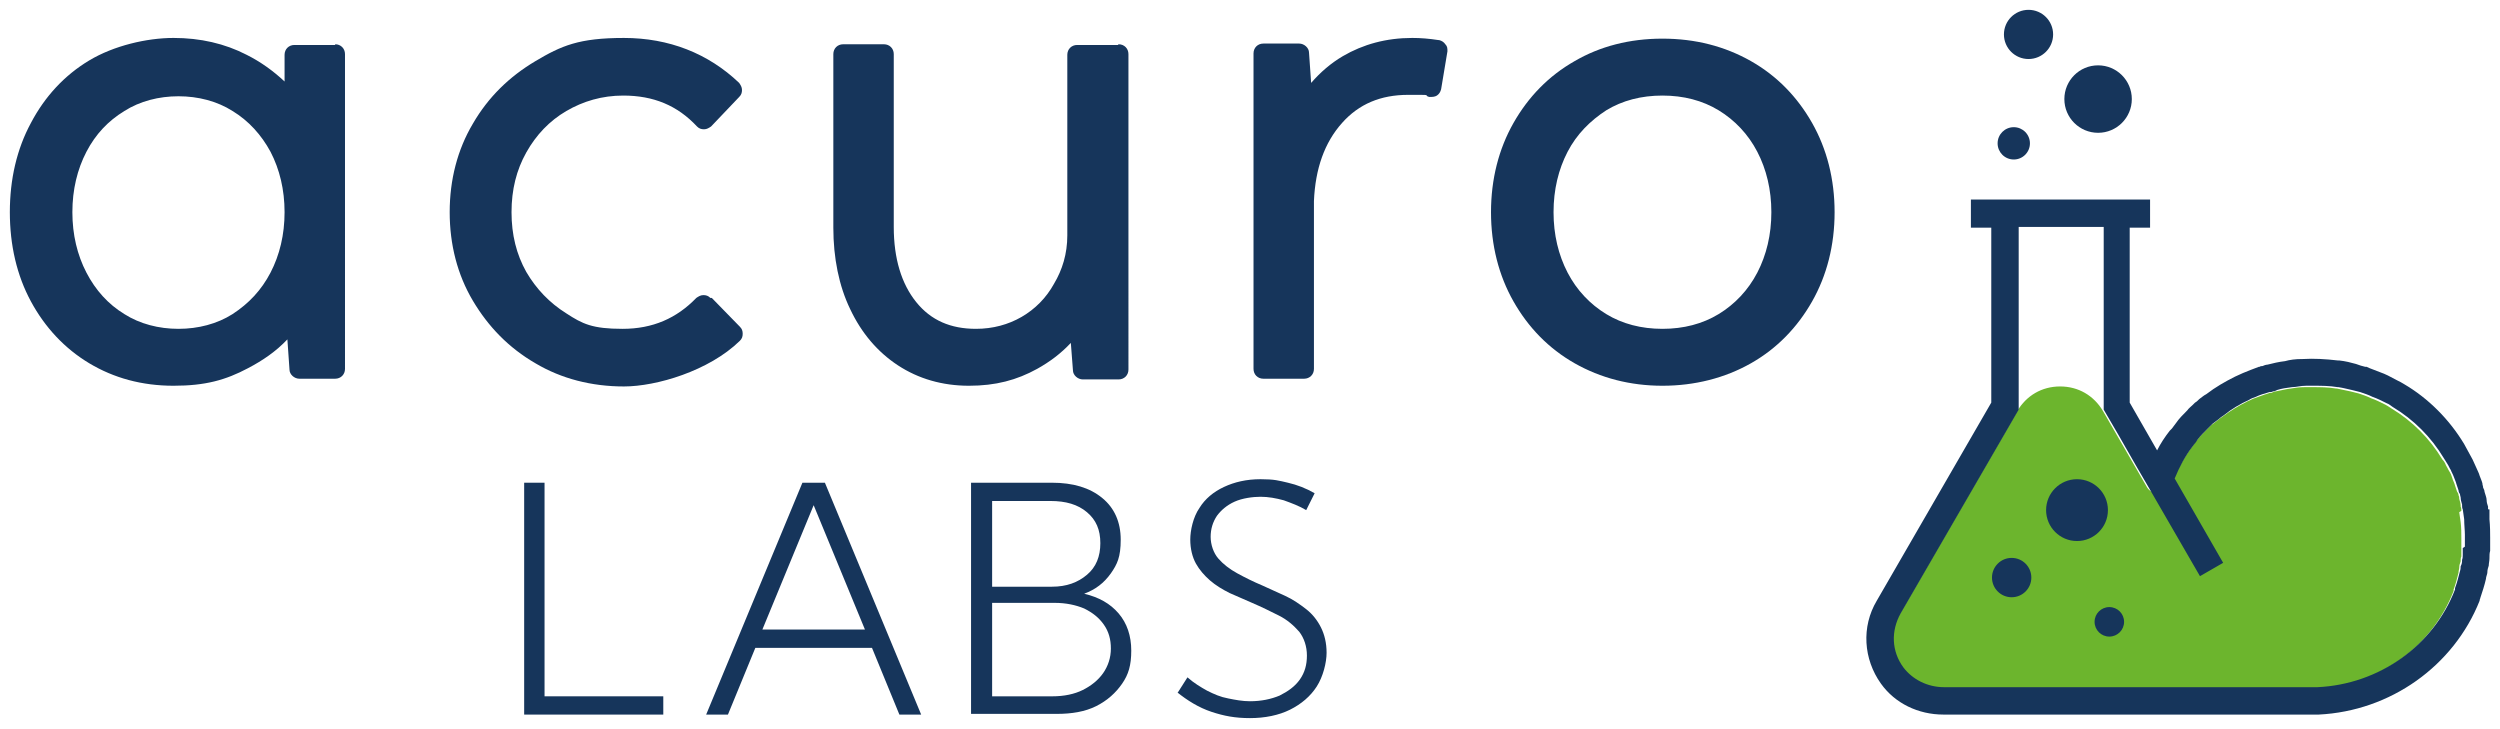 <?xml version="1.0" encoding="UTF-8"?>
<svg xmlns="http://www.w3.org/2000/svg" version="1.1" viewBox="0 0 355.8 103.7">
  <defs>
    <style>
      .cls-1 {
        fill: #16355b;
      }

      .cls-2 {
        fill: #6cb52d;
      }
    </style>
  </defs>
  <!-- Generator: Adobe Illustrator 28.7.1, SVG Export Plug-In . SVG Version: 1.2.0 Build 142)  -->
  <g>
    <g id="TEKSTEN">
      <g>
        <path class="cls-1" d="M47.7,6.4h-5.8c-.8,0-1.4.6-1.4,1.4v3.8c-1.6-1.5-3.4-2.8-5.4-3.8-3.1-1.6-6.6-2.4-10.4-2.4s-8.5,1.1-12,3.2c-3.5,2.1-6.3,5.1-8.3,8.9-2,3.7-3,8-3,12.7s1,9,3,12.7c2,3.7,4.8,6.7,8.3,8.8,3.5,2.1,7.5,3.2,12,3.2s7.4-.8,10.6-2.5c2.1-1.1,4-2.4,5.6-4.1l.3,4.3c0,.7.7,1.3,1.4,1.3h5.1c.8,0,1.4-.6,1.4-1.4V7.7c0-.8-.6-1.4-1.4-1.4M40.5,30.2c0,3.2-.7,6.1-2,8.6-1.3,2.5-3.1,4.4-5.4,5.9-2.2,1.4-4.9,2.1-7.7,2.1s-5.5-.7-7.7-2.1c-2.3-1.4-4.1-3.4-5.4-5.9-1.3-2.5-2-5.4-2-8.6s.7-6.1,2-8.6c1.3-2.5,3.1-4.4,5.4-5.8,2.2-1.4,4.9-2.1,7.7-2.1s5.5.7,7.7,2.1c2.3,1.4,4.1,3.4,5.4,5.8,1.3,2.5,2,5.4,2,8.6"/>
        <path class="cls-1" d="M101.1,42.4c-.3-.3-.6-.4-1-.4h0c-.4,0-.7.2-1,.4-2.8,2.9-6.2,4.4-10.5,4.4s-5.7-.7-8-2.2c-2.4-1.5-4.3-3.5-5.7-5.9-1.4-2.5-2.1-5.3-2.1-8.5s.7-6,2.1-8.5c1.4-2.5,3.3-4.5,5.7-5.9,2.4-1.4,5.1-2.2,8.1-2.2,4.3,0,7.7,1.4,10.5,4.4.3.3.6.4,1,.4.4,0,.7-.2,1-.4l4-4.2c.3-.3.4-.6.4-1,0-.4-.2-.7-.4-1-4.4-4.2-10-6.4-16.4-6.4s-8.9,1.1-12.6,3.3c-3.7,2.2-6.7,5.1-8.9,8.9-2.2,3.7-3.3,8-3.3,12.6s1.1,8.9,3.3,12.6c2.2,3.7,5.1,6.7,8.9,8.9,3.7,2.2,8,3.3,12.6,3.3s12.1-2.2,16.5-6.5c.3-.3.4-.6.4-1,0-.4-.1-.7-.4-1l-4-4.1Z"/>
        <path class="cls-1" d="M159.1,6.4h-5.8c-.8,0-1.4.6-1.4,1.4v25.7c0,2.6-.7,4.9-1.9,6.9-1.1,2-2.7,3.6-4.6,4.7-1.9,1.1-4.1,1.7-6.5,1.7-3.6,0-6.4-1.2-8.5-3.8-2.1-2.6-3.2-6.2-3.2-10.7V7.7c0-.8-.6-1.4-1.4-1.4h-5.8c-.8,0-1.4.6-1.4,1.4v24.7c0,4.3.8,8.3,2.4,11.6,1.6,3.4,3.9,6.1,6.8,8,2.9,1.9,6.3,2.9,10.1,2.9s6.8-.8,9.7-2.4c1.8-1,3.4-2.2,4.8-3.7l.3,3.9c0,.7.7,1.3,1.4,1.3h5.1c.8,0,1.4-.6,1.4-1.4V7.7c0-.8-.6-1.4-1.4-1.4"/>
        <path class="cls-1" d="M204.7,5.7c-1.3-.2-2.5-.3-3.7-.3-3.7,0-7,.9-9.9,2.6-1.7,1-3.2,2.3-4.5,3.8l-.3-4.3c0-.7-.7-1.3-1.4-1.3h-5.1c-.8,0-1.4.6-1.4,1.4v44.9c0,.8.6,1.4,1.4,1.4h5.8c.8,0,1.4-.6,1.4-1.4v-23.9c.2-4.6,1.5-8.3,4-11.1,2.4-2.7,5.5-4,9.4-4s2,0,3,.3c.4,0,.8,0,1.1-.2.3-.2.5-.5.6-.9l.9-5.4c0-.4,0-.7-.3-1-.2-.3-.5-.5-.9-.6"/>
        <path class="cls-1" d="M257.9,17.5c-2.1-3.7-5-6.7-8.7-8.8-3.7-2.1-7.9-3.2-12.6-3.2s-8.9,1.1-12.5,3.2c-3.7,2.1-6.6,5.1-8.7,8.8-2.1,3.7-3.2,8-3.2,12.7s1.1,9,3.2,12.7c2.1,3.7,5,6.7,8.7,8.8,3.7,2.1,7.9,3.2,12.5,3.2s8.9-1.1,12.6-3.2c3.7-2.1,6.6-5.1,8.7-8.8,2.1-3.7,3.2-8,3.2-12.7s-1.1-9-3.2-12.7M252.1,30.2c0,3.2-.7,6.1-2,8.6-1.3,2.5-3.2,4.5-5.5,5.9-2.3,1.4-5,2.1-8,2.1s-5.7-.7-8-2.1c-2.3-1.4-4.2-3.4-5.5-5.9-1.3-2.5-2-5.4-2-8.6s.7-6.1,2-8.6c1.3-2.5,3.2-4.4,5.5-5.9,2.3-1.4,5-2.1,8-2.1s5.7.7,8,2.1c2.3,1.4,4.2,3.4,5.5,5.9,1.3,2.5,2,5.4,2,8.6"/>
      </g>
      <g>
        <path class="cls-1" d="M94.4,101.7h-19.8v-33h2.9v30.4h16.9v2.6Z"/>
        <path class="cls-1" d="M103.6,101.7h-3.1l13.7-33h3.2l13.7,33h-3.1l-3.9-9.5h-16.6l-3.9,9.5ZM108.6,89.6h14.5l-7.3-17.7-7.3,17.7Z"/>
        <path class="cls-1" d="M138.2,101.7v-33h11.5c3,0,5.4.7,7.2,2.2,1.7,1.4,2.6,3.4,2.6,5.9s-.5,3.5-1.4,4.8c-1,1.4-2.2,2.3-3.8,2.9,2.1.5,3.7,1.4,4.9,2.8,1.2,1.4,1.8,3.2,1.8,5.3s-.4,3.4-1.3,4.7-2.1,2.4-3.7,3.2c-1.6.8-3.5,1.1-5.6,1.1h-12.2ZM141.1,83.5h8.6c2.1,0,3.7-.6,5-1.7,1.3-1.1,1.9-2.6,1.9-4.5s-.6-3.3-1.9-4.4c-1.3-1.1-3-1.6-5.2-1.6h-8.3v12.2ZM141.1,99.1h8.7c1.6,0,3.1-.3,4.3-.9,1.2-.6,2.2-1.4,2.9-2.4.7-1,1.1-2.2,1.1-3.5s-.3-2.4-1-3.4c-.7-1-1.6-1.7-2.8-2.3-1.2-.5-2.6-.8-4.2-.8h-8.9v13.3Z"/>
        <path class="cls-1" d="M167.6,98.6l1.4-2.2c.9.8,1.9,1.4,2.8,1.9,1,.5,1.9.9,3,1.1,1,.2,2,.4,3.1.4,1.6,0,3-.3,4.2-.8,1.2-.6,2.2-1.3,2.9-2.3s1-2.1,1-3.4-.4-2.5-1.1-3.4c-.8-.9-1.7-1.7-2.9-2.3-1.2-.6-2.4-1.2-3.8-1.8-1.1-.5-2.1-.9-3.2-1.4-1-.5-2-1.1-2.8-1.8s-1.5-1.5-2-2.4c-.5-.9-.8-2.1-.8-3.4s.4-3.2,1.3-4.5c.8-1.3,2-2.3,3.5-3,1.5-.7,3.2-1.1,5.2-1.1s2.6.2,3.9.5c1.3.3,2.6.8,3.8,1.5l-1.2,2.4c-1-.6-2.1-1-3.2-1.4-1.1-.3-2.2-.5-3.3-.5s-2.6.2-3.7.7c-1.1.5-1.9,1.2-2.5,2-.6.9-.9,1.9-.9,3s.4,2.3,1.1,3.1c.7.8,1.6,1.5,2.7,2.1,1.1.6,2.3,1.2,3.5,1.7,1.1.5,2.2,1,3.3,1.5,1.1.5,2.1,1.2,3,1.9.9.7,1.6,1.6,2.1,2.6.5,1,.8,2.2.8,3.6s-.5,3.4-1.4,4.8c-.9,1.4-2.2,2.5-3.8,3.3-1.6.8-3.6,1.2-5.7,1.2s-3.7-.3-5.5-.9c-1.8-.6-3.4-1.6-4.9-2.8Z"/>
      </g>
    </g>
    <g id="ICON">
      <path class="cls-2" d="M350.3,72.7c0-.2,0-.4-.1-.6,0,0,0,0,0-.1,0-.3-.1-.7-.2-1,0-.2,0-.3-.1-.5,0-.2-.1-.4-.2-.5-.1-.3-.2-.6-.3-.9-.1-.4-.3-.7-.4-1.1-.1-.3-.2-.6-.4-.9-.2-.3-.3-.6-.5-.9,0,0,0,0,0,0-.1-.3-.3-.6-.5-.8-1.8-3-4.3-5.5-7.3-7.3-.3-.2-.6-.4-.8-.5-.8-.4-1.4-.7-2-.9-.6-.3-1.2-.5-1.8-.7-.4-.1-.8-.2-1.2-.3-.6-.1-1.3-.3-1.9-.4,0,0,0,0-.1,0-1.2-.2-2.3-.2-3.4-.2-.3,0-.7,0-1,0,0,0,0,0-.1,0h0c-.8,0-1.4.1-2,.2-.8.1-1.5.3-2.1.4-.2,0-.4.1-.6.2-.2,0-.3,0-.5.1-.7.2-1.4.5-2,.7-.3.1-.6.3-.9.4-1.2.6-2.4,1.3-3.6,2.2-.3.2-.6.4-.8.6,0,0,0,0,0,0-.1.1-.3.2-.4.3-.1.1-.3.2-.4.3-.2.2-.4.4-.7.7-.5.5-1,1-1.4,1.5-.2.3-.4.5-.5.7l-.3.4c-1.1,1.5-2.1,3.3-2.8,5.3-.3.7-.9,1.2-1.6,1.2-.7,0-1.4-.3-1.8-.9l-6.3-10.9c-1.3-2.2-3.5-3.5-6.1-3.5s-4.8,1.3-6.1,3.5l-16.8,29c-1.4,2.4-1.2,5.4.4,7.7,1.3,1.8,3.5,2.8,5.8,2.8h52.6c.2,0,.3,0,.5,0,8.9-.4,16.5-5.9,19.6-13.9,0,0,0-.1,0-.2.3-.8.5-1.6.7-2.4,0-.3.1-.5.1-.7,0-.4.1-.6.2-.9,0-.3,0-.5.1-.7,0,0,0-.1,0-.1,0-.3,0-.6,0-.9,0-.6,0-1.1,0-1.7s0-1.4-.1-2.2l-.2-1.4Z"/>
      <path class="cls-1" d="M354.3,73.7v-1.2c-.2,0-.2,0-.2-.1v-.3c-.1-.3-.2-.6-.2-.9,0-.4-.2-.8-.3-1.2,0-.2-.1-.4-.2-.6,0-.2-.1-.4-.1-.5,0,0,0,0,0-.1-.1-.4-.3-.8-.4-1.1-.1-.4-.3-.7-.5-1.2-.2-.4-.3-.7-.5-1.1-.2-.4-.4-.7-.6-1.1-.2-.4-.4-.7-.6-1.1-2.1-3.5-5.1-6.5-8.5-8.5-.3-.2-.7-.4-1.1-.6-.9-.5-1.7-.9-2.3-1.1-.7-.3-1.4-.5-2-.8,0,0-.1,0-.2,0-.4-.1-.8-.2-1.3-.4-.7-.2-1.5-.4-2.4-.5,0,0-.1,0-.2,0-1.7-.2-3.4-.3-5-.2h0s0,0-.1,0c-.9,0-1.7.1-2.4.3-.9.1-1.7.3-2.5.5-.2,0-.5.1-.7.2-.1,0-.3,0-.4.1,0,0,0,0-.1,0-.8.3-1.6.6-2.3.9-.4.2-.7.3-1.1.5-1.4.7-2.8,1.5-4.1,2.5-.4.2-.7.5-1,.7-.2.2-.4.4-.6.5,0,0-.2.2-.3.3-.3.3-.6.5-.8.8-.6.6-1.2,1.2-1.6,1.8-.2.3-.4.5-.6.8l-.3.3c-.7.9-1.3,1.8-1.8,2.8l-3.9-6.8v-24.9h2.9v-4h-25.5v4h2.9v24.9l-16.3,28.2c-2.2,3.7-1.9,8.3.6,11.8,2,2.8,5.3,4.4,8.9,4.4h52.6c.3,0,.6,0,.8,0,10.2-.5,19.2-6.9,22.9-16.2,0-.2.1-.3.1-.4.3-.9.6-1.8.8-2.7,0-.3.2-.7.2-.9,0-.4.1-.7.2-1,0-.3.1-.7.1-1,0-.4,0-.8.1-1.1,0-.7,0-1.3,0-1.9s0-1.6-.1-2.6ZM350.5,78c0,.3,0,.6,0,.9,0,0,0,.1,0,.1,0,.2,0,.4-.1.7,0,.3,0,.5-.2.9,0,.2,0,.4-.1.7-.2.8-.4,1.6-.7,2.4,0,0,0,.1,0,.2-3.1,8-10.8,13.5-19.6,13.9-.2,0-.3,0-.5,0h-52.6c-2.4,0-4.5-1.1-5.8-2.8-1.7-2.3-1.8-5.2-.4-7.7l16.8-29h0v-26h12.1v26s2.1,3.6,2.1,3.6h0s2.4,4.2,2.4,4.2l1.8,3.1s0,0,0,0l7.4,12.8,3.3-1.9-6.9-12c.7-1.7,1.5-3.2,2.5-4.5l.3-.4c.2-.2.3-.4.5-.7.4-.5.9-1,1.4-1.5.2-.2.5-.5.7-.7.1-.1.3-.2.4-.3.1-.1.3-.2.4-.3,0,0,0,0,0,0,.2-.2.5-.4.8-.6,1.1-.9,2.3-1.6,3.6-2.2.3-.2.6-.3.9-.4.6-.3,1.3-.5,2-.7.2,0,.3,0,.5-.1.2,0,.4-.1.6-.2.6-.2,1.3-.3,2.1-.4.6,0,1.2-.2,2-.2h0s0,0,.1,0c.3,0,.7,0,1,0,1.1,0,2.2,0,3.4.2,0,0,0,0,.1,0,.7.1,1.4.3,1.9.4.4.1.8.2,1.2.3.6.2,1.2.4,1.8.7.6.2,1.2.5,2,.9.3.1.5.3.8.5,3,1.8,5.5,4.3,7.3,7.3.2.3.3.5.5.8,0,0,0,0,0,0,.2.3.3.6.5.9.1.3.3.6.4.9.1.3.3.7.4,1.1.1.3.2.6.3.9,0,.2.1.4.2.5,0,.2.1.4.1.5,0,.3.1.7.2,1,0,0,0,0,0,.1,0,.2,0,.4.1.6l.2,1.4c0,.8.1,1.6.1,2.2s0,1.1,0,1.7Z"/>
      <circle class="cls-1" cx="298.6" cy="14.1" r="4.8"/>
      <circle class="cls-1" cx="295.6" cy="72.6" r="4.4"/>
      <circle class="cls-1" cx="288.7" cy="4.9" r="3.5"/>
      <circle class="cls-1" cx="286.3" cy="82.2" r="2.8"/>
      <circle class="cls-1" cx="286.6" cy="20.4" r="2.3"/>
      <circle class="cls-1" cx="300.2" cy="88.5" r="2.1"/>
    </g>
  </g>
</svg>
